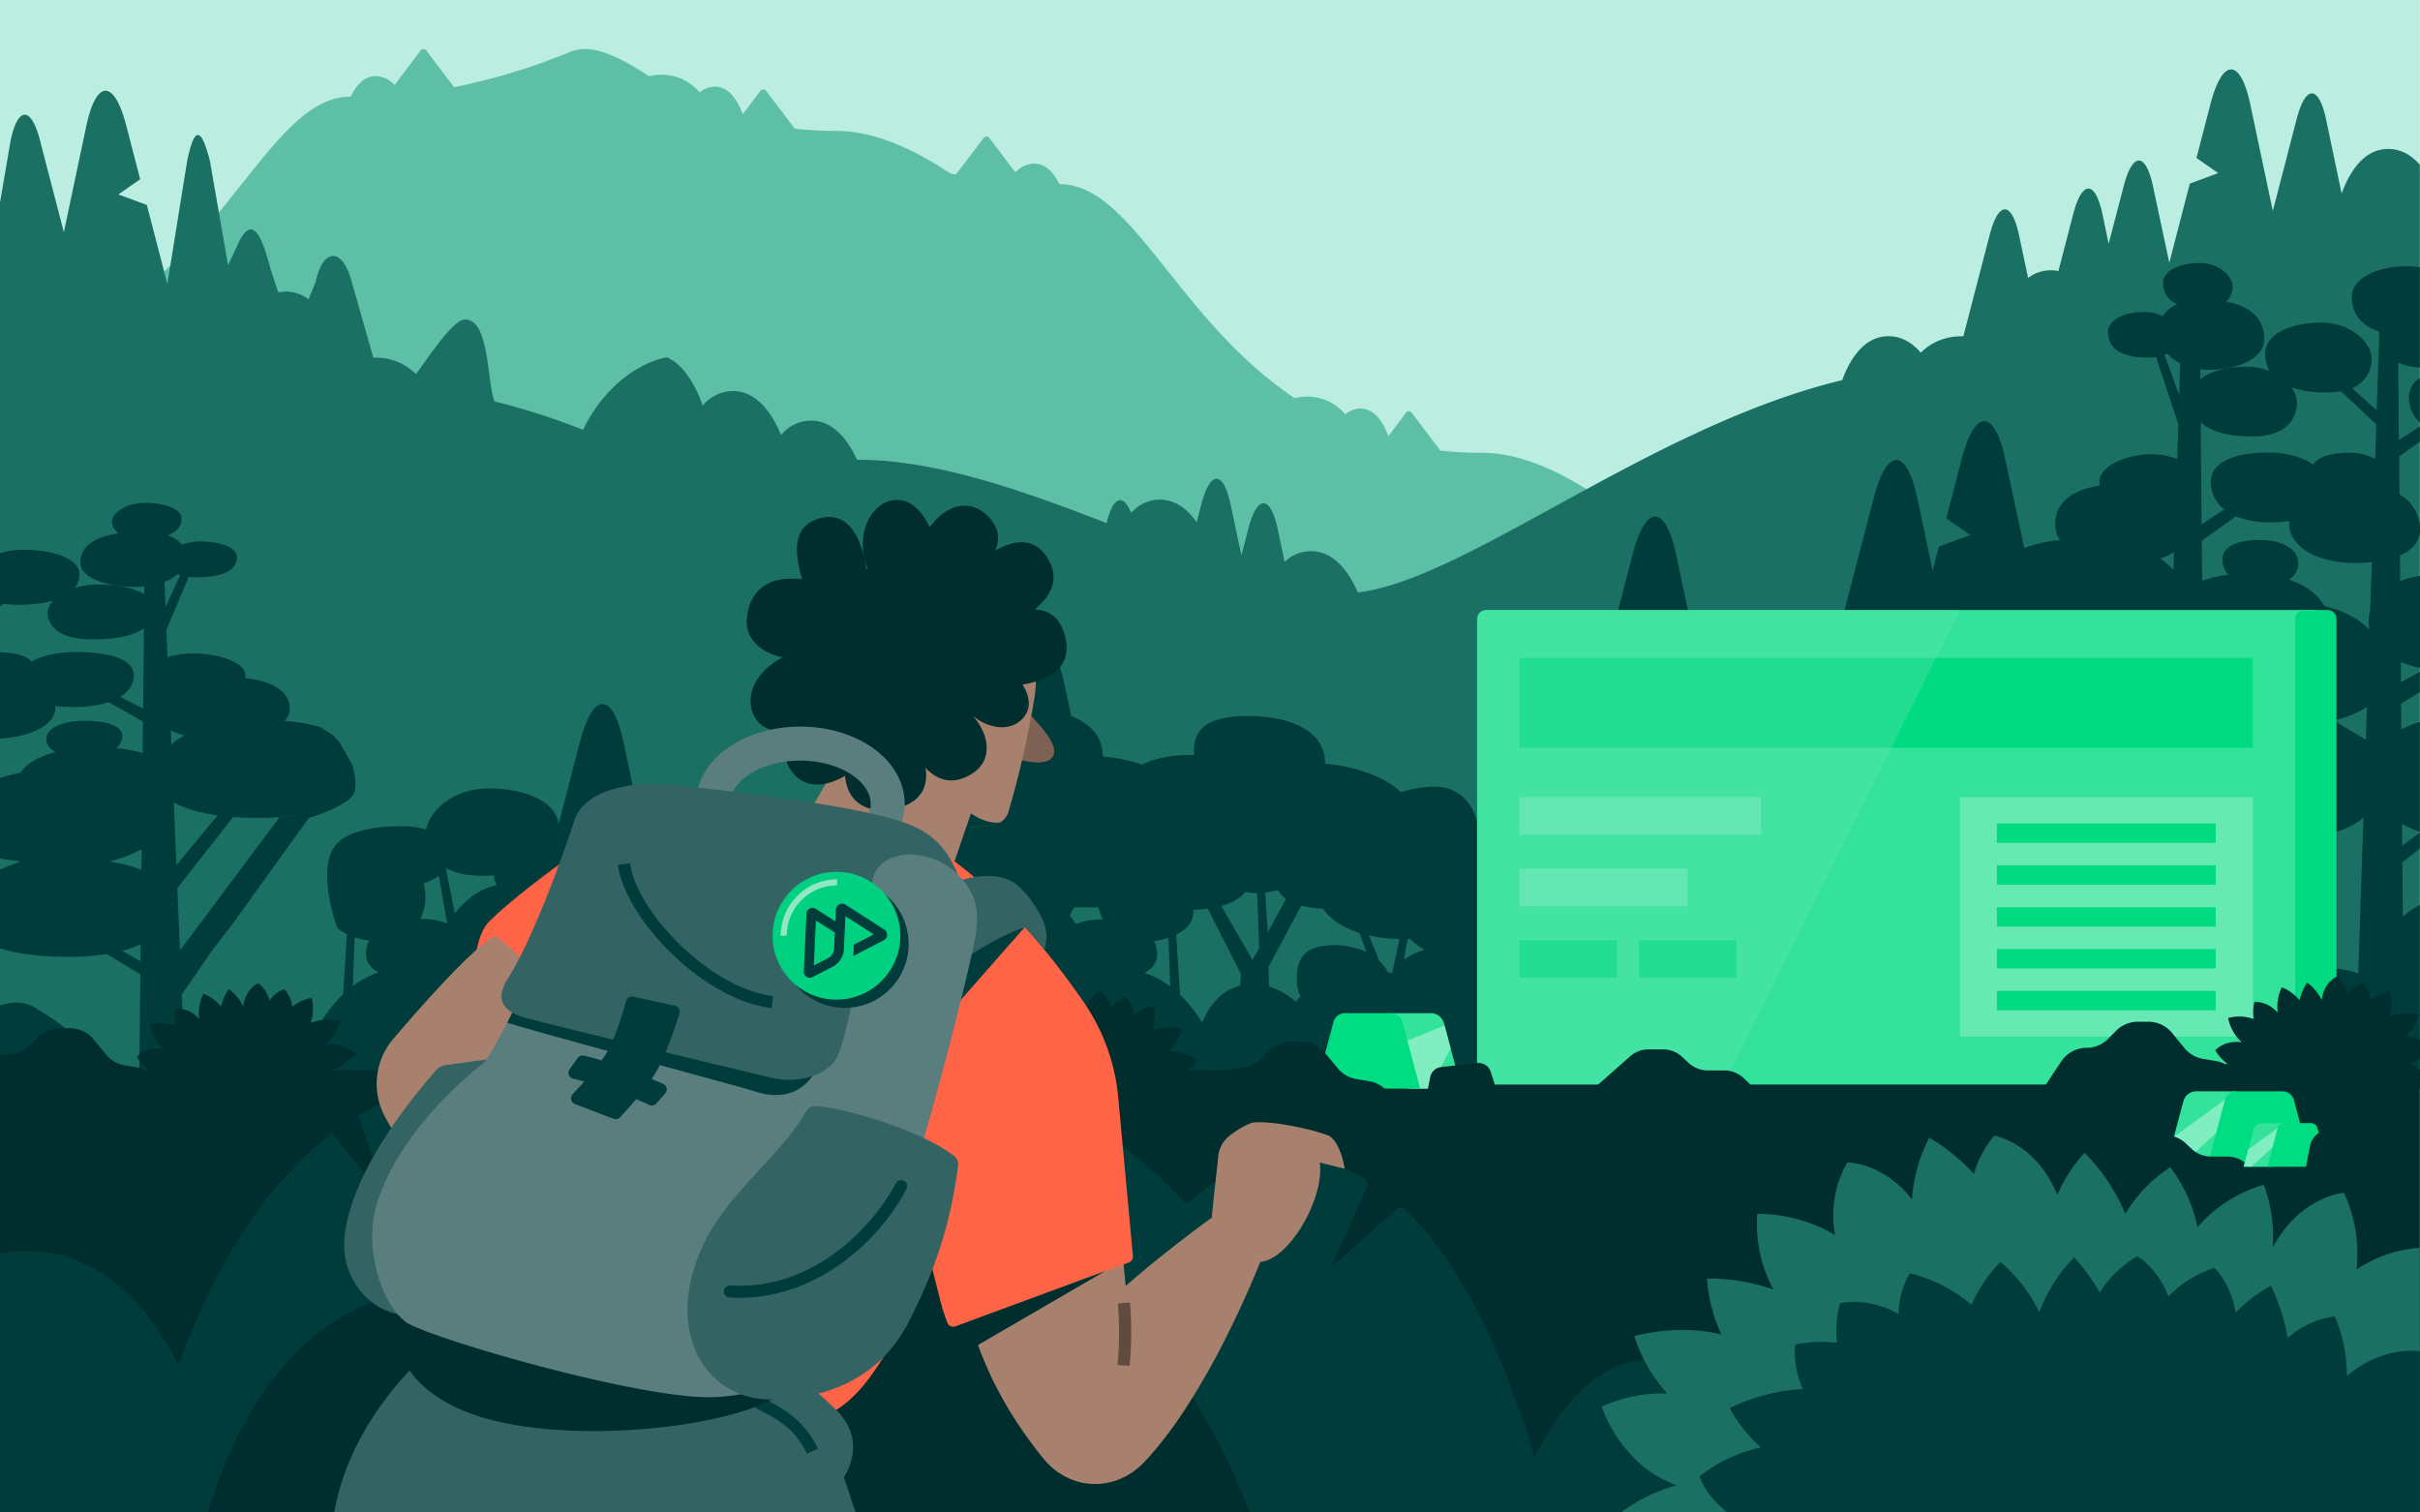 <svg width="640" height="400" fill="none" xmlns="http://www.w3.org/2000/svg"><g clip-path="url(#a)"><path d="M0 0v399.944h639.96V0H0z" fill="#BBEDE1"/><path d="M221.298 34.631c-3.712.003-7.421-.194-11.112-.592l-7.575-9.998a.944.944 0 0 0-1.52 0l-4.656 6.19c-1.288-3.519-3.56-7.31-7.415-7.31a6.495 6.495 0 0 0-4 1.512 13.096 13.096 0 0 0-10.047-4.672c-1.12 0-2.234.138-3.32.408-10.331-6.895-16.213-8.112-20.165-6.658l-.074-.06a162.272 162.272 0 0 1-31.318 9.598l-7.359-9.67a.952.952 0 0 0-1.52 0l-6.856 9.086a7.023 7.023 0 0 0-4.991-2.32c-3.16 0-5.264 2.56-6.632 5.424h-.096c-10.312 0-18.46 10.236-28.57 22.94-8.8 11.057-19.088 23.983-33.586 33.66a13.77 13.77 0 0 0-3.32-.408 13.096 13.096 0 0 0-10.047 4.671 6.495 6.495 0 0 0-4-1.511c-3.856 0-6.128 3.791-7.415 7.31l-4.656-6.19a.944.944 0 0 0-1.52 0L0 101c-3.69.397.288 30.5-.472 41.5.76 46 1.52 37.5 0 91.5v61.5L0 380.252V400l24.416-9.874L192.015 397l10.124-78.748 19.523-7.896h381.236c-20.542 0-53.431-40.063-89.052-83.454-42.073-51.25-87.957-107.143-121.806-107.143-3.712.003-7.421-.195-11.112-.592l-7.575-9.999a.945.945 0 0 0-1.52 0l-4.656 6.192c-1.288-3.52-3.56-7.311-7.415-7.311a6.493 6.493 0 0 0-4 1.511 13.096 13.096 0 0 0-10.047-4.671c-1.12.001-2.234.138-3.32.408-14.498-9.677-24.786-22.603-33.585-33.66-10.112-12.704-18.259-22.94-28.571-22.94h-.096c-1.368-2.864-3.472-5.423-6.632-5.423-1.91.062-3.713.9-4.992 2.32l-6.855-9.087a.953.953 0 0 0-1.52 0l-7.36 9.67a165.64 165.64 0 0 1-1.402-.285c-10.71-7.097-20.845-11.26-30.084-11.26z" fill="#5DBFA5"/><path d="M631.609 39.394c3.456 0 6.192 1.72 8.351 4.176v243.19l-90.8.007 3.475 5.681L0 400V102.5c0-6-.5-22 0-27.39C0 68.5-.185 59.183-.5 56.5l3.297-19.28c1.928-9.103 5.415-9.183 7.76-.176l6.327 24.372 5.936-28.06c2.615-12.382 7.36-12.486 10.543-.24l3.712 14.302-5.768 4 7.528 2.783 5.423 20.91L49.504 42.5c1.92-9.11 3.665-9.015 6 0l4.801 27.619 2.2-4.619c4-9.5 6.665-3.507 9 5.5l2.08 6.326a9.712 9.712 0 0 1 8.007 1.84l1.915-4.666c1.927-9.11 7.164-9.015 9.5 0l5.72 20.08h.592a14.992 14.992 0 0 1 10.671 4.335c2.184-2.552 9.484-14.415 13.02-14.415 6.463 0 5.691 16.087 7.763 21.678 7.862 1.886 15.688 4.466 23.405 7.488 8.562-17.268 22.179-19.183 22.179-19.183 4.816 2.175 7.792 7.999 9.495 12.798a10.4 10.4 0 0 1 7.912-3.864c6.504 0 10.487 6.048 12.799 11.647a10.332 10.332 0 0 1 7.88-3.832c5.975 0 9.807 5.152 12.207 10.351 20.998 0 44.033 8.235 66.012 16.77 1.657-7.042 4.326-7.969 6.48-2.743 1.966-2.072 4.444-3.469 7.551-3.469 4.256 0 7.439 2.616 9.775 6l1.256-4.8c2.336-9.007 5.832-8.927 7.752.176l2.831 13.374 1.84-7.087c2.344-9.014 5.832-8.934 7.76.176l1.84 8.623a9.968 9.968 0 0 1 6.903-2.84c6.192 0 10.104 5.528 12.448 10.911 13.453-1.538 31.451-11.404 52.015-22.674 23.064-12.642 49.353-27.051 76.073-33.462 2.071-5.591 5.807-11.623 12.271-11.623 3.536 0 6.328 1.808 8.511 4.36a14.993 14.993 0 0 1 10.672-4.336h.592l6.975-26.86c2.336-9.014 5.832-8.935 7.76.176l2.4 11.27a9.71 9.71 0 0 1 8.007-1.84l3.928-15.109c2.336-9.007 5.832-8.927 7.752.176l1.599 7.727 4-15.31c2.336-9.015 5.832-8.935 7.752.176L573.7 69.47l5.424-20.909 7.528-2.783-5.768-4 3.712-14.302c3.184-12.246 7.927-12.142 10.543.24l5.936 28.06 6.327-24.373c2.344-9.006 5.832-8.926 7.76.177l4.112 19.597c2.071-5.64 5.815-11.783 12.335-11.783z" fill="#1B7064"/><path fill-rule="evenodd" clip-rule="evenodd" d="M448.9 262.867a22.06 22.06 0 0 1 15.999-6.719c22.59 0 29.046 30.66 29.046 30.66H241.409s3.032-33.059 15.495-46.865H254.6l.312-1.2c-9.847-.056-16.463-4.312-16.463-10.015 0-4.271 2.768-7.735 8.599-9.223-6.063-1.831-9.599-5.591-9.599-11.662 0-5.887 7.728-10.087 18.487-10.087.185 0 .364.013.542.025.176.012.351.023.53.023a.684.684 0 0 1 0-.128c-.304-5.023 1.36-9.35 11.199-10.102l1.76-6.783c3.488-13.438 8.696-13.342 11.567.256l1.768 8.359c4.656 1.807 8.04 4.975 8.32 9.926a3.77 3.77 0 0 1 0 .736 43.226 43.226 0 0 1 10.399 2.152c3.24-1.616 7.632-2.56 12.719-2.56.181 0 .36.012.538.024.176.012.351.024.526.024v-.128c-.296-5.127 1.432-9.55 11.863-10.15 10.432-.6 22.223 2.375 22.767 11.806.02.245.02.491 0 .736 6.624.456 15.959 3.279 20.047 7.543a30.543 30.543 0 0 1 7.943-1.448c8.168-.472 12.192 5.535 12.751 12.446a15.396 15.396 0 0 1 2.4-.312c7.576-.44 16.215 2.72 16.759 12.151v.336c10.536.16 16.303 7.431 16.303 11.75a10.264 10.264 0 0 1-5.263 9.271 37.966 37.966 0 0 1 7.287 2.775 22.893 22.893 0 0 1 3.92-.336 23.242 23.242 0 0 1 16.319 6.719zM282.91 242.11c.552.712 1.08 1.44 1.6 2.24a19.626 19.626 0 0 1 7.183-1.184 11.515 11.515 0 0 1-1.16-3.2h-6.471l-1.152 2.144zm19.799 15.182c2.12-1.128 3.32-2.76 3.32-4.864a8.264 8.264 0 0 0-.8-3.535 22.621 22.621 0 0 0 3.783-.888l.472 12.862a23.628 23.628 0 0 0-6.775-3.575zm15.207 13.142c1.944-4.527 5.064-8.535 10.063-9.766l.24-2.976-8.799-17.398c-1.2.16-2.48.256-3.832.304.004.056.004.112 0 .168.168 2.896-1.672 5.008-4.527 6.399l1.015 15.894a37.178 37.178 0 0 1 5.84 7.375zm13.335-16.542-8.255-14.294c2.903-.8 5.087-2.056 6.319-3.744.833.216 1.691.326 2.552.328h.607l.536 14.518-1.759 3.192zm6.768-18.525a19.29 19.29 0 0 1-3.424.672l.696 10.534 4.799-8.847a6.8 6.8 0 0 1-2.071-2.359zm13.487 14.63c-7.584.44-8.799 4.799-8.487 9.95.085 1.232.386 2.44.887 3.568-.431.448-.839.912-1.239 1.392a19.07 19.07 0 0 0-7.048-4l-.152-5.151 8.663-16.246a29.78 29.78 0 0 0 5.76.8c1.912 2.808 5.24 5.015 9.6 6.399l1.895 5.08a20.37 20.37 0 0 0-9.895-1.792h.016zm15.578 7.108h.001c.36.108.724.217 1.075.339l1.952-9.127a40.447 40.447 0 0 1-8.079-.952l2.704 6.695a11.211 11.211 0 0 1 2.224 3.008l.123.037zm4.173-3.285.002-.013a18.682 18.682 0 0 1 5.517-2.643 16.597 16.597 0 0 1-3.863-2.863h-.624l-1.03 5.506-.018.013h.016zm13.445 19.868.01.017h-.016a.325.325 0 0 0 .006-.017zm0 0a.64.64 0 0 1 .066-.127h-.128c.018.044.039.086.062.127z" fill="#003C3C"/><path d="M637.064 105.001a9.16 9.16 0 0 0 2.896 6.767V99.986a5.927 5.927 0 0 0-2.896 5.015z" fill="#003C3C"/><path fill-rule="evenodd" clip-rule="evenodd" d="M621.985 78.501c0 4.72 2.672 7.687 7.256 9.207l-.688 20.797-6.528-5.839a8.263 8.263 0 0 0 5.192-7.911c0-3.496-4.72-9.43-13.343-9.43-8.624 0-14.815 3.375-14.815 8.086a9.273 9.273 0 0 0 1.152 4.711 16.242 16.242 0 0 0-6.12-1.143c-5.24 0-9.6 1.247-12.175 3.279v-2.584c.682.08 1.368.123 2.056.128 8.623 0 14.823-3.367 14.823-8.078 0-5.6-3.784-8.8-10.088-9.911a5.46 5.46 0 0 0 1.728-4.096c0-2.28-3.08-6.15-8.703-6.15-5.624 0-9.664 2.2-9.664 5.27a5.8 5.8 0 0 0 3.76 5.6 8.398 8.398 0 0 0-3.88 3.2 10.397 10.397 0 0 0-4.799-1.128c-5.6 0-9.664 2.2-9.664 5.27 0 4.744 4.128 6.8 10.632 6.8a13.67 13.67 0 0 0 2.071-.152l5.912 17.805-.304 9.143a19.69 19.69 0 0 0-6.92-1.24c-6.031 0-13.655 2.88-13.655 7.319.005.334.026.668.064 1-7.999 1.088-11.767 5.071-11.767 10.175a7.583 7.583 0 0 0 1.28 4.207c-3.234.27-6.418.975-9.463 2.096l-4.968-23.269c-2.872-13.598-8.08-13.702-11.567-.264l-4.072 15.694 6.327 4.391-8.287 3.048-1.656 6.399-4-18.997c-2.88-13.598-8.079-13.702-11.575-.264l-15.359 59.151h39.39l-2.176-10.262h25.43l-1.304-6.183a48.326 48.326 0 0 0 10.296 1.048 73.11 73.11 0 0 0 6.663-.296l14.719 23.908-2.896 87.804h13.16l-.488-58.872 8.887-6.831c3.283.666 6.626.993 9.975.976 10.536 0 18.703-2.008 23.199-5.847l-1.36 41.154a22.846 22.846 0 0 0-7.687-1.304c-22.599 0-27.439 30.668-27.439 30.668h51.413v-47.417a18.316 18.316 0 0 0-4.496 3.071l-.12-14.398 4.616-3.591v-4.224l-4.648 3.4-.048-5.695c1.5.821 3.072 1.504 4.696 2.039v-29.02a25.332 25.332 0 0 0-4.904 1.968l-.056-6.831 4.96-3.047v-5.376l-5.008 2.768v-5.359a26.732 26.732 0 0 0 5.048 1.535v-24.324c-1.787.279-3.54.743-5.232 1.384l-.056-6.767c3.112-1.36 5-3.4 5.288-6.096v-1.623a10.597 10.597 0 0 0-5.416-8.423l-.088-10.007 5.464-3.967v-4l-5.536 3.616-.168-20.51a14.905 14.905 0 0 0 5.704 1.28V70.71a17.182 17.182 0 0 0-3.2-.288c-8.575-.032-14.775 3.368-14.775 8.08zm-48.534 112.784-10.902-16.733c4.871-.84 8.799-2.296 11.598-4.36l-.696 21.093zm-2.111-43.57a18.137 18.137 0 0 1 3.448 3.056l.16-4.808a14.26 14.26 0 0 1-3.608 1.752zm4.976-43.177-3.888-10.719c.224-.098.443-.207.656-.328a13.2 13.2 0 0 0 3.504 2.6l-.272 8.447zm6.576 113.376.048 5.695 4.863-3.552a28.444 28.444 0 0 1-4.911-2.143zm-.208-25.013-.056-6.831.152-.096a26.766 26.766 0 0 0 8.526 4.088 28.708 28.708 0 0 0-8.622 2.855v-.016zm34.414-2.384 8.582 5.12.288-8.655a26.263 26.263 0 0 1-8.87 3.535zm9.703-28.947a11.593 11.593 0 0 0-.4 2.999c-.001.67.071 1.338.216 1.992-2.584-2.712-6.448-4.967-11.935-6.295-1.6-2.88-4.544-5.423-9.352-6.959a5.12 5.12 0 0 0 2.48-4.439c0-3.48-4.064-6.08-10.103-6.08-6.04 0-9.976 1.784-9.976 5.104a6.048 6.048 0 0 0 1.6 4.135 27.214 27.214 0 0 0-6.951 1.6l-.088-10.623 9.031-6.455a24.62 24.62 0 0 0 9.391 1.6c1.57.008 3.138-.112 4.688-.36v.608c0 6.007 7.008 10.487 17.431 10.487 1.6 0 3.056-.08 4.456-.216l-.488 12.902zm-5.672-41.835a14.473 14.473 0 0 1 7 1.6l.328-9.062-9.336-8.799c-1.233.215-2.483.32-3.735.312a28.422 28.422 0 0 1-9.408-1.344 7.134 7.134 0 0 1 1.488 3.911c0 3.48-1.888 9.079-11.855 9.079-6.12 0-10.84-1.184-13.599-3.751l.224 26.996 6.007-3.928a9.167 9.167 0 0 1-3.552-7.351c0-5.031 5.976-7.719 15.12-7.719 5.071 0 9.215 1.224 11.903 3.2 1.288-2.056 4.712-3.144 9.415-3.144zM-1.96 140.032c0 3.714-2.675 6.05-7.266 7.246l.69 16.368L-2 159.05c-3.224-1.013-5.3-3.499-5.2-6.226 0-2.751 4.727-7.422 13.363-7.422 8.637 0 14.838 2.656 14.838 6.364.04 1.295-.358 2.575-1.154 3.708a20.233 20.233 0 0 1 6.13-.9c5.247 0 9.613.982 12.193 2.581v-2.033c-.684.063-1.371.096-2.06.101-8.636 0-14.845-2.651-14.845-6.359 0-4.407 3.79-6.925 10.103-7.8-1.132-.833-1.761-2.004-1.73-3.223 0-1.794 3.084-4.841 8.716-4.841s9.678 1.731 9.678 4.149c.073 1.95-1.44 3.721-3.766 4.406 1.593.508 2.949 1.387 3.886 2.518a12.802 12.802 0 0 1 4.807-.887c5.608 0 9.678 1.731 9.678 4.148 0 3.734-4.134 5.351-10.647 5.351a17.3 17.3 0 0 1-2.075-.119l-5.92 14.013.304 7.196a24.55 24.55 0 0 1 6.93-.976c6.04 0 13.675 2.266 13.675 5.76a6.2 6.2 0 0 1-.064.787c8.012.856 11.785 3.991 11.785 8.008-.002 1.179-.448 2.331-1.281 3.311 3.239.213 6.427.767 9.477 1.65l3.348 2.19c2.003 2.405.501-.117 5.008 7.753 0 0 1.866 6.063 0 8.264-2.743 3.237-11.518 5.79-11.518 5.79l-16.755 23.33-3.9 5.358-5 6.5-7.922 11.5.126 3 .314 7.5.42 10-1.348-32.129 26.365-35.292 4.67-.591a61.06 61.06 0 0 1-10.312.824c-2.347 0-4.574-.081-6.673-.233l-14.742 18.817 2.9 69.104H36.626l.488-46.334-8.9-5.376a61.899 61.899 0 0 1-9.991.768c-10.551 0-18.731-1.58-23.234-4.602L-.5 266c2.473-.686 6-1.797 10 .637C33.335 281.137 24.456 286 24.456 286H-19.96v-19.363a19.174 19.174 0 0 1 4.502 2.418l.12-11.332-4.623-2.827v-3.323l4.655 2.675.048-4.482a32.559 32.559 0 0 1-4.703 1.605v-22.839a29.72 29.72 0 0 1 4.912 1.548l.056-5.376-4.968-2.398v-4.231l5.016 2.178v-4.218c-1.63.533-3.324.938-5.056 1.209V198.1c1.79.22 3.546.585 5.24 1.089l.056-5.326c-3.116-1.07-5.007-2.675-5.296-4.797v-1.278c.282-2.784 2.318-5.272 5.424-6.629l.088-7.875-5.472-3.123v-3.147l5.545 2.845.168-16.141a18.398 18.398 0 0 1-5.713 1.007V133.9c1.057-.154 2.13-.23 3.205-.226 8.589-.026 14.798 2.65 14.798 6.358zm48.607 88.764 10.92-13.17c-4.88-.661-8.813-1.807-11.617-3.431l.697 16.601zm2.115-34.291a17.518 17.518 0 0 0-3.453 2.405l-.16-3.784a16.228 16.228 0 0 0 3.613 1.379zm-4.983-33.982 3.893-8.435a8.348 8.348 0 0 1-.656-.259 13.46 13.46 0 0 1-3.51 2.046l.273 6.648zm-6.586 89.23-.048 4.482-4.87-2.795a32.882 32.882 0 0 0 4.918-1.687zm.209-19.685.056-5.377-.153-.075c-2.58 1.462-5.473 2.551-8.54 3.217a34.476 34.476 0 0 1 8.637 2.247v-.012zm-32.047-2.235-11.016 4.388-.288-6.812c2.72 1.346 8.151 1.931 11.304 2.424zm-12.137-22.424c.264.77.398 1.564.4 2.361a5.724 5.724 0 0 1-.216 1.567c2.588-2.134 6.457-3.909 11.953-4.954 1.602-2.266 4.55-4.268 9.366-5.477-1.558-.736-2.503-2.066-2.484-3.494 0-2.738 4.07-4.784 10.119-4.784 6.049 0 9.99 1.404 9.99 4.016.01 1.205-.563 2.368-1.602 3.255a33.58 33.58 0 0 1 6.962 1.259l.088-8.36-9.045-5.081a30.746 30.746 0 0 1-9.406 1.259 36.395 36.395 0 0 1-4.694-.283v.479c0 4.727-7.019 8.253-17.458 8.253a57.99 57.99 0 0 1-4.462-.17l.489 10.154zm5.68-32.925c-2.434-.05-4.845.383-7.01 1.259l-.329-7.132 9.35-6.925c1.235.17 2.487.252 3.741.245a35.67 35.67 0 0 0 9.422-1.057c-.877.886-1.396 1.958-1.49 3.078 0 2.739 1.89 7.145 11.873 7.145 6.129 0 10.856-.931 13.62-2.952l-.225 21.247-6.017-3.091c2.274-1.385 3.59-3.526 3.558-5.786 0-3.959-5.985-6.075-15.142-6.075-5.08 0-9.23.963-11.922 2.518-1.29-1.617-4.718-2.474-9.43-2.474z" fill="#003C3C"/><path fill-rule="evenodd" clip-rule="evenodd" d="M177.405 255.364H154.39c5.384 14.63 6.92 31.356 6.92 31.356H65.372s.475-8.91 3.133-13.72c2.822-5.104 3.756 2.636 8.001 4.5 4.245 1.864 7.22-10.204 8.4-7.194a37.424 37.424 0 0 1 5.84-7.375l1-15.861a10.398 10.398 0 0 1-2.535-1.688s-6.059-16.081 0-22.382c4.37-4.545 15.51-4.486 15.51-4.486h1.432a21.718 21.718 0 0 1 6.568.887c.712-4.415 6.504-10.878 16.567-10.878 10.359 0 17.895 3.911 18.439 9.455l5.647-21.773c3.488-13.43 8.696-13.334 11.568.264l12.463 58.895zm-83.61-7.463-.473 12.862a23.226 23.226 0 0 1 6.792-3.591c-2.12-1.136-3.32-2.768-3.32-4.864a8.283 8.283 0 0 1 .8-3.543 23.428 23.428 0 0 1-3.8-.864zm24.518-3.655-.033-.012-2.239-12.658a12.724 12.724 0 0 1-4 2.055 14.02 14.02 0 0 1 .416 4.856 10.78 10.78 0 0 1-1.344 4.519c2.445-.04 4.875.376 7.167 1.228l.001.004.032.008zm-.424-14.63 2.4 11.91v.04c3.119-3.911 6.799-6.671 11.143-7.455a4.803 4.803 0 0 1-.8-2.608c-1.056.096-2.104.096-3.2.096-4.256 0-7.335-.816-9.543-2.063v.08z" fill="#003C3C"/><path d="M443.324 146.891c-2.872-13.598-8.079-13.702-11.567-.264l-15.359 59.192h39.381l-12.455-58.928z" fill="#003C3C"/><path d="M0 399.944h639.96V283.088H0v116.856z" fill="#002D2D"/><path d="M393.015 161.337h219.443v125.479H390.624V163.729a2.4 2.4 0 0 1 2.391-2.392z" fill="#33E39B"/><path d="M609.386 161.337h6.135a2.4 2.4 0 0 1 2.4 2.4v123.079h-10.935V163.737a2.4 2.4 0 0 1 2.4-2.4zm-207.547 12.679h193.932v23.733H401.839z" fill="#00DB81"/><path fill="#66E9B3" d="M401.839 210.834h63.86v9.935h-63.86zm0 18.902h44.493v9.935h-44.493z"/><path fill="#00DB81" d="M401.839 248.629h25.83v9.935h-25.83zm31.574 0h25.83v9.935h-25.83z"/><path fill="#66E9B3" d="M518.32 210.834h77.451v63.295H518.32z"/><path fill="#00DB81" d="M528.111 217.777h57.868v5.135h-57.868zm0 11.071h57.868v5.135h-57.868zm0 11.07h57.868v5.135h-57.868zm0 11.063h57.868v5.135h-57.868zm0 11.07h57.868v5.135h-57.868z"/><path d="M393.135 161.337h125.177l-62.524 125.431h-65.052V163.737a2.4 2.4 0 0 1 2.399-2.4z" fill="#64E5B3" style="mix-blend-mode:screen" opacity=".33"/><path d="M464.867 288.664h-44.269l10.455-9.255a7.515 7.515 0 0 1 5-1.896h3.696a7.551 7.551 0 0 1 5.159 2.04l1.6 1.496a7.537 7.537 0 0 0 5.16 2.039h4.304a7.52 7.52 0 0 1 5.159 2.04l3.736 3.536z" fill="#002D2D"/><path d="M386.488 287.896h-13.295l-5.32-19.934h10.575a3.551 3.551 0 0 1 3.424 2.632l4.616 17.302z" fill="#33E39B"/><path opacity=".75" d="m382.032 271.202-11.983 4.911 2.168 11.782h5.959l5.464-10.662-1.608-6.031z" fill="#99F1CD"/><path d="M370.873 270.258a3.103 3.103 0 0 0-3-2.303H355.65a3.095 3.095 0 0 0-2.992 2.303l-4.68 17.638h27.599l-4.704-17.638z" fill="#00DC82"/><path d="m381.128 282.2 9.6-1.047a3.295 3.295 0 0 1 3.495 2.263l1.712 5.28h-18.447l.76-3.856a3.313 3.313 0 0 1 2.88-2.64zm-29.814 12.047h-35.622l5.456-8.215a8.053 8.053 0 0 1 6.704-3.599 8.059 8.059 0 0 0 5.711-2.4l2.072-2.096a8.074 8.074 0 0 1 5.72-2.399h2.847a8.045 8.045 0 0 1 6.176 2.895l3.464 4.152a8.048 8.048 0 0 0 4.848 2.783l3.391.568a8 8 0 0 1 5.64 3.912l2.52 4.359-18.927.04zm284.702-19.981a12.553 12.553 0 0 0 3.64-5.991 14.392 14.392 0 0 0-7.831.528c.748-2.128.824-4.435.216-6.608a11.89 11.89 0 0 0-5.08 2.36 8.51 8.51 0 0 0-2.064-4.623 6.768 6.768 0 0 0-3.952 3.055 8.511 8.511 0 0 0-2.944-4.695s-3.367 1.296-3.999 6.175a12.642 12.642 0 0 0-3.848-4.623 15.525 15.525 0 0 0-2.032 4.679 11.189 11.189 0 0 0-4.672-3.423 12.069 12.069 0 0 0-1.088 6.703c-2.911-3.24-6.159-2.8-6.159-2.8a11.833 11.833 0 0 0-.144 4.527 10.93 10.93 0 0 0-6.808-.288 12.099 12.099 0 0 0 3.6 6.4c-4.752-.632-6.984 2.151-6.984 2.151a11.733 11.733 0 0 0 3.2 3.528l-.6.112a7.938 7.938 0 0 0-2.464-.84l-3.391-.568a8.044 8.044 0 0 1-4.848-2.784l-3.4-4.135a8.04 8.04 0 0 0-6.175-2.888h-2.856a8.06 8.06 0 0 0-5.712 2.4l-2.072 2.096a8.062 8.062 0 0 1-5.711 2.399 8 8 0 0 0-6.704 3.592l-5.464 8.215h48.957c.81.227 1.647.34 2.488.336h44.365a12.618 12.618 0 0 0-1.384-1.6c.264.096.544.192.8.272a8.988 8.988 0 0 0 5.08.04v-4.967a9.51 9.51 0 0 0-2.616-1.76 11.895 11.895 0 0 0 2.616-1.144v-5.215a11.737 11.737 0 0 0-3.96-.616zm-549.67 1.708a12.551 12.551 0 0 0 3.64-5.991 14.394 14.394 0 0 0-7.832.528 10.97 10.97 0 0 0 .216-6.608 11.904 11.904 0 0 0-5.08 2.36 8.501 8.501 0 0 0-2.063-4.623 6.766 6.766 0 0 0-3.952 3.055A8.518 8.518 0 0 0 68.33 260s-3.368 1.296-4 6.175a12.644 12.644 0 0 0-3.847-4.623 15.53 15.53 0 0 0-2.032 4.679 11.192 11.192 0 0 0-4.672-3.423 12.06 12.06 0 0 0-1.088 6.703c-2.912-3.24-6.16-2.8-6.16-2.8a11.835 11.835 0 0 0-.143 4.527 10.928 10.928 0 0 0-6.808-.288 12.102 12.102 0 0 0 3.6 6.4c-4.752-.632-6.984 2.151-6.984 2.151a11.725 11.725 0 0 0 3.2 3.528l-.6.112a7.942 7.942 0 0 0-2.464-.84l-3.392-.568a8.046 8.046 0 0 1-4.847-2.784l-3.4-4.135a8.04 8.04 0 0 0-6.176-2.888h-2.856a8.059 8.059 0 0 0-5.711 2.4l-2.072 2.096a8.063 8.063 0 0 1-5.712 2.399 8 8 0 0 0-6.703 3.592L-10 290.628h48.957c.81.227 1.647.34 2.488.336H85.81a12.681 12.681 0 0 0-1.384-1.6c.264.096.544.192.8.272a8.987 8.987 0 0 0 5.08.04v-4.967a9.521 9.521 0 0 0-2.616-1.76 11.896 11.896 0 0 0 2.616-1.144l4.202-3.305-4.202-1.91a11.736 11.736 0 0 0-3.96-.616z" fill="#002D2D"/><path d="M572.804 308.549h13.303l5.312-19.942h-10.567a3.552 3.552 0 0 0-3.432 2.632l-4.616 17.31z" fill="#33E39B"/><path opacity=".75" d="m591.427 288.607-2.176 8.159-12.919 11.783h-3.528l2.104-7.871 16.519-12.071z" fill="#99F1CD"/><path d="M588.427 290.911a3.099 3.099 0 0 1 2.992-2.304h12.223a3.096 3.096 0 0 1 3 2.304l4.704 17.638h-27.622l4.703-17.638z" fill="#00DC82"/><path d="M597.939 311.445h-44.27l10.464-9.263a7.502 7.502 0 0 1 4.991-1.896h3.696a7.522 7.522 0 0 1 5.16 2.04l1.6 1.496a7.519 7.519 0 0 0 5.159 2.039h4.288a7.547 7.547 0 0 1 5.16 2.048l3.752 3.536zm-286.638 6.454h-35.622l5.455-8.223a8.048 8.048 0 0 1 6.704-3.591 7.999 7.999 0 0 0 5.712-2.4l2.079-2.095a7.999 7.999 0 0 1 5.712-2.4h2.848a8.04 8.04 0 0 1 6.192 2.928l3.463 4.151a8.046 8.046 0 0 0 4.856 2.784l3.384.567a8.042 8.042 0 0 1 5.64 3.912l2.519 4.367h-18.942zm-54.685-29.187a8.079 8.079 0 0 0 7.439 4.239h44.366a11.911 11.911 0 0 0-1.384-1.6c.272.096.544.184.8.264 5.015 1.384 7.679-1.384 7.679-1.384a11.242 11.242 0 0 0-5.215-5.295 12.668 12.668 0 0 0 6.463-4.567s-3.648-2.536-7.791-2.344a12.635 12.635 0 0 0 3.647-5.991 14.392 14.392 0 0 0-7.831.528c.744-2.129.817-4.436.208-6.607a11.842 11.842 0 0 0-5.072 2.359 8.58 8.58 0 0 0-2.072-4.631 6.82 6.82 0 0 0-3.951 3.064 8.484 8.484 0 0 0-2.944-4.696s-3.368 1.296-4 6.175a12.57 12.57 0 0 0-3.848-4.623 15.55 15.55 0 0 0-2.032 4.679 11.107 11.107 0 0 0-4.671-3.431 12.158 12.158 0 0 0-1.048 6.703c-2.912-3.2-6.16-2.8-6.16-2.8a11.88 11.88 0 0 0-.144 4.536 10.912 10.912 0 0 0-6.807-.288 12.07 12.07 0 0 0 3.599 6.399c-4.743-.624-6.983 2.16-6.983 2.16a11.726 11.726 0 0 0 3.2 3.519 7.062 7.062 0 0 0-5.448 3.632z" fill="#002D2D"/><path d="M436.277 359.662c-13.295 0-23.199 11.39-30.398 25.636-7.344-24.132-18.399-50.321-34.31-65.591a1.6 1.6 0 0 0-2.16 0l-17.359 15.374 9.527-21.349a1.6 1.6 0 0 0-.656-2.032 38.172 38.172 0 0 0-18.862-5.039c-10.728 0-20.119 4.488-28.311 11.823-17.943-19.43-40.325-33.268-67.707-33.268-23.319 0-41.302 10.039-55.197 25.021-16.415-14.982-36.11-25.021-59.428-25.021a70.537 70.537 0 0 0-36.582 9.815l7.464 22.525-14.528-17.782c-19.11 14.398-31.95 37.643-40.533 61.152-4-7.287-17.735-34.426-47.237-29.426v68.444h472.522c-7.095-20.197-18.59-40.282-36.245-40.282z" fill="#003C3C"/><path d="m291.638 343.2-14.527 17.781 7.479-22.508a70.62 70.62 0 0 0-36.605-9.807c-31.766 0-56.797 18.637-75.996 43.01-9.231-10.399-19.463-19.197-30.534-24.685l-6.623 20.414-.288-23.341a50.917 50.917 0 0 0-31.782-1.056c-24.679 7.111-39.326 29.9-47.901 56.936h275.646c-8.551-21.973-20.926-43.25-38.869-56.744z" fill="#002D2D"/><path d="M355.618 309.1s-.944-6.815-4.168-8.734c-4.896-1.92-15.927-4.136-20.359-3.448a22.851 22.851 0 0 0-6.135 3.632 7.793 7.793 0 0 0-2.768 5.175l-1.712 15.894.12.312c-5.656 4.127-14.839 11.07-22.903 18.189l-5.647-61.335s-38.062 17.837-38.062 50.849c0 24.38 12.343 44.281 21.919 56.064 7.055 8.67 19.087 9.054 26.758.928 14.287-15.126 25.886-41.203 30.654-52.897 7.608-.568 17.015-16.846 15.719-26.284l6.584 1.655z" fill="#A7816D"/><path d="M170.205 213.034s-29.902 19.725-40.797 30.636c-4.8 4.799-5.528 20.261 0 26.764 6.976 8.215 21.127 11.527 21.127 11.527s39.413-8.103 39.413-28.365c0-20.261-19.743-40.562-19.743-40.562z" fill="#FF6446"/><path d="M130.832 247.501c-5.88 3.32-18.791 17.822-26.783 27.197a18.324 18.324 0 0 0-2.399 20.349c14.135 27.196 49.901 35.043 49.901 35.043s6.975-65.327-20.719-82.589z" fill="#A7816D"/><path d="M272.566 189.125c4 4.336 8.223 9.223 5.216 11.663-2.88 2.328-11.399-.816-11.399-.816l6.183-10.847z" fill="#7D6152"/><path d="M227.122 172.352c2.68-16.862 18.399-18.334 25.926-17.134 11.023 1.744 23.247 12.174 20.527 29.316a251.332 251.332 0 0 1-6.848 30.068 5.046 5.046 0 0 1-3.951 3.575 28.77 28.77 0 0 1-7.2.416l-4.624 13.598-43.149-6.839 22.463-38.394c-3.152-4.392-3.984-9.271-3.144-14.606z" fill="#A7816D"/><path d="M281.694 168.376c-1.248-5.015-4.151-7.015-8.111-7.199 4.344-3.479 6.503-7.838 3.952-12.702-3.376-6.447-8.84-5.743-13.416-3.343l-.959.504c1.711-3.832.495-6.855-2.208-9.399-3.76-3.552-9-3.44-13.479 1.304-.6.64-1.128 1.272-1.6 1.912-2.072-4.496-5.6-8.183-10.336-7.024-5.047 1.248-8.799 7.871-6.799 15.758.185.777.434 1.536.744 2.272l-.376.08a31.052 31.052 0 0 0-.632-3.408c-1.712-6.887-5.264-11.646-11.456-10.11-6.191 1.536-7.295 6.671-5.407 14.294.168.656.352 1.28.544 1.88l-1.048-.104c-9.368-.696-13.135 4.407-13.599 10.63-.408 5.447 3.935 8.975 9.543 10.119-5.6 2.775-9.655 8.135-8.271 13.71 1.383 5.575 6.887 6.687 12.927 5.943-3.44 2.984-4.696 6.223-3.28 8.975 2.304 4.495 6.904 6.919 14.183 3.199l.856-.464c.084.731.218 1.455.4 2.168 1.48 5.999 7.32 7.903 12.999 6.495 5.216-1.288 8.848-4.271 7.912-10.806 4.463 4.799 9.327 3.743 12.991 1.063 4.04-2.951 4.192-8.534.544-13.518-.296-.408-.616-.8-.944-1.199 4.936 3.815 10.047 3.711 12.911.799 2.4-2.399 2.336-5.639.144-9.166.656-.096 1.32-.224 1.984-.384 6.536-1.648 11.079-5.04 9.287-12.279z" fill="#002D2D"/><path d="m299.621 332.209-3.895-42.05a52.72 52.72 0 0 0-9.064-25.044c-9.207-13.366-25.638-34.067-44.709-43.914-29.454-15.198-71.748-8.167-71.748-8.167-33.158 34.323-53.188 141.316-53.188 141.316l90.666 22.013c19.327.12 24.703-15.63 38.574-39.674 1.76 6.007 3.407 10.726 4.263 13.062a1.705 1.705 0 0 0 2.208 1.016l45.869-16.91a1.598 1.598 0 0 0 1.024-1.648z" fill="#FF6446"/><path d="M221.482 373.236c-15.703-15.95-36.717-24.613-76.379-24.613-14.799 0-28.086 5.703-28.086 5.703S93.202 372.26 88.394 399.92h137.864l-3.072-9.255s6.48-9.119-1.704-17.429z" fill="#336363"/><path d="M213.427 384.482c-3.392-7.103-8.648-9.67-13.719-12.15l1.399-2.872c5.048 2.464 11.336 5.536 15.199 13.639l-2.879 1.383zM255.6 218.593l1.184-3.503c1.68 1.28 4.951 2.863 7.791 2.4-1.536 1.495-8.975 1.103-8.975 1.103z" fill="#003C3C"/><path d="M231.642 335.625s6.575 2.232 14.463-1.879l3.048 12.086s-11.2 5.823-22.503 5.823l4.992-16.03zm-21.711 28.676c-1.992 10.606-47.461 18.013-76.491 12.038-26.543-5.471-31.014-21.221-29.023-31.835 1.992-10.615 27.199-14.774 56.357-9.311 29.158 5.463 51.141 18.501 49.157 29.108z" fill="#002D2D"/><path d="m298.733 361.253-3.199-.272a90.603 90.603 0 0 0 .096-16.221l3.199-.328a93.943 93.943 0 0 1-.096 16.821z" fill="#614B3F"/><path d="m271.063 245.149-24.958 28.388-2.632-19.645 27.59-8.743z" fill="#003C3C"/><path d="M246.105 236.183c11.359-6.111 19.27-5.175 22.838-2.192 3.568 2.984 6.904 8.519 7.56 11.543a10.583 10.583 0 0 1-.32 5.599c-2.224-2.824-5.12-5.991-5.12-5.991-12.943 4.799-23.286 14.03-23.286 14.03l-1.672-22.989z" fill="#336363"/><path d="m292.214 336.185-34.878 20.277-.824-7.111 35.702-13.166z" fill="#002D2D"/><path d="m131.904 279.753-13.991 1.92a4.352 4.352 0 0 0-2.656 1.431c-18.503 21.293-24.239 37.035-24.239 46.274 0 9.407 7.416 18.397 16.999 18.397 6.48-.008 23.887-31.235 23.887-68.022z" fill="#336363"/><ellipse cx="211.643" cy="212.578" rx="23.119" ry="15.926" stroke="#5A7D7D" stroke-width="9"/><path d="M252.08 230.104c-9.215-8.247-15.695-10.831-22.662-10.831-26.223 0-36.798-2.671-46.206-5.359-15.703-4.495-26.046-2-28.606 7.199-4.799 17.286-19.199 48.849-26.318 59.656-18.399 14.462-28.798 31.819-29.75 43.394-.952 11.574 4.328 23.092 9.599 25.972 8.392 4.591 62.684 20.317 81.123 19.349 18.439-.968 33.598-10.606 42.341-30.284 8.744-19.677 23.343-75.989 26.199-90.651 1.624-8.343.072-13.254-5.72-18.445z" fill="#5A7D7D"/><path d="M252.424 305.813c-7.999-6.439-28.102-12.742-36.646-13.278a2.734 2.734 0 0 0-2.567 1.352c-8.424 14.574-24.775 23.668-30.023 42.81-5.375 19.701 5.84 33.403 20.407 33.403s28.846-5.239 36.71-20.477c7.599-14.726 11.255-27.3 13.071-41.322a2.736 2.736 0 0 0-.952-2.488z" fill="#336363"/><path d="M195.572 343.232c-.888 0-1.784 0-2.68-.088a1.604 1.604 0 0 1 .2-3.2c22.527 1.432 38.11-16.262 43.789-26.94a1.6 1.6 0 1 1 2.824 1.504c-7.719 14.574-24.214 28.724-44.133 28.724zm-58.325-78.957-3.103 6.199c12.247 3.76 58.124 15.886 65.924 18.285 7.799 2.4 14.535-.231 17.598-9.99 3.064-9.759-80.419-14.494-80.419-14.494z" fill="#003C3C"/><path d="M253.328 231.279c-2.696-6.399-6.167-10.75-13.599-13.51-13.991-5.207-53.709-9.374-63.044-10.278-9.335-.904-22.183 1.248-24.847 9.598-3.879 12.167-11.799 32.796-17.454 41.595-3.456 5.391-1.6 8.71 4.239 10.398 5.84 1.688 57.965 14.198 65.468 15.958 7.504 1.76 14.919-1.008 17.183-5.303 3.144-5.96 8.928-39.195 9.36-46.234.304-4.935 5.687-8.199 11.727-7.407a18.296 18.296 0 0 1 10.967 5.183z" fill="#336363"/><path d="M204.051 266.595c-18.207-2.208-38.661-23.549-40.637-37.875l3.2-.44c1.792 12.998 21.198 33.124 37.853 35.139l-.416 3.176zm-24.342 1.424a1.598 1.598 0 0 0-1.184-2.04l-11.055-2.4a1.6 1.6 0 0 0-1.88 1.136c-.8 2.976-2.832 9.799-5.08 13.598-.392.664-.88 1.384-1.416 2.136-1.6-.504-3.2-.944-4.688-1.256a1.601 1.601 0 0 0-1.656.632l-2.111 2.96a1.598 1.598 0 0 0 .952 2.495c.799.176 1.807.424 2.951.72a134.512 134.512 0 0 1-3.095 3.376 1.597 1.597 0 0 0 .592 2.591l10.207 3.912a1.6 1.6 0 0 0 1.736-.4c.904-.96 2.528-2.736 4.264-4.799 1.135.48 2.287.983 3.463 1.535a1.6 1.6 0 0 0 1.888-.392l2.328-2.671a1.6 1.6 0 0 0-.568-2.512c-.8-.36-1.848-.8-3.032-1.296a31.099 31.099 0 0 0 1.656-2.687c2.36-4.376 4.712-11.439 5.728-14.638z" fill="#003C3C"/><ellipse cx="223.402" cy="249.653" rx="16.895" ry="16.894" fill="#003C3C"/><ellipse cx="221.21" cy="247.469" rx="16.895" ry="16.894" fill="#00D180"/><path fill-rule="evenodd" clip-rule="evenodd" d="m233.721 248.661-8.055 4.168.144-2.992 5.288-2.735-7.52-4.8-.136 2.976-.256 5.551a5.534 5.534 0 0 1-3.152 4.919l-5.055 2.616a1.6 1.6 0 0 1-2.4-1.536l.696-15.134a1.6 1.6 0 0 1 2.519-1.312l5.128 3.288.144-3.112a1.647 1.647 0 0 1 2.528-1.303l10.255 6.567c.495.315.784.87.757 1.456a1.636 1.636 0 0 1-.885 1.383zm-18.495 6.664 3.536-1.824v.008a3.098 3.098 0 0 0 1.84-2.88l.184-3.999-5.016-3.2-.544 11.895z" fill="#003C3C"/><path d="M208.059 247.47h-1.6c.005-8.243 6.684-14.926 14.927-14.934v1.599c-7.358.014-13.318 5.977-13.327 13.335z" fill="#8FE7C3"/><path d="M593.371 308.549h7.663l3.063-11.487h-6.087a2.048 2.048 0 0 0-1.975 1.512l-2.664 9.975z" fill="#33E39B"/><path opacity=".75" d="m604.097 297.062-1.255 4.696-7.439 6.791h-2.032l1.216-4.535 9.51-6.952z" fill="#99F1CD"/><path d="M602.362 298.358a1.793 1.793 0 0 1 1.728-1.328h7.072c.81.002 1.518.546 1.728 1.328l2.704 10.159h-15.935l2.703-10.159z" fill="#00DC82"/><path d="M619.905 315.46s-11.519.8-18.823 14.398a39.248 39.248 0 0 0-2.399-16.526 36.793 36.793 0 0 0-17.527 11.199 39.442 39.442 0 0 0-7.2-15.854 37.247 37.247 0 0 0-11.879 12.334 50.73 50.73 0 0 0-10.791-16.142 39.87 39.87 0 0 0-7.2 11.119c-5.704-13.894-16.703-15.654-16.703-15.654a27.992 27.992 0 0 0-5.352 10.127 51.148 51.148 0 0 0-11.823-9.599 41.341 41.341 0 0 0-4.56 16.326c-7.719-9.863-17.127-9.759-17.127-9.759a28.3 28.3 0 0 0-3.199 19.197 40.07 40.07 0 0 0-20.607-5.599 36.887 36.887 0 0 0 4.272 19.997 50.953 50.953 0 0 0-17.551-2.879 40.734 40.734 0 0 0 3.832 14.782c-11.632-2.912-23.047.416-23.047.416a41.204 41.204 0 0 0 8.719 15.197 39.51 39.51 0 0 0-17.358 3.448s4.799 15.318 19.518 20.693l.344.12A44.601 44.601 0 0 0 428.653 400H639.96v-70.006a34.69 34.69 0 0 0-16.735 5.727 38.57 38.57 0 0 0-3.32-20.261z" fill="#1B7064"/><path d="M620.657 363.893a39.188 39.188 0 0 0-3.2-15.726s-6.159.28-12.455 5.664a51.032 51.032 0 0 0-4.448-13.791 39.168 39.168 0 0 0-9.303 7.111c-1.272-7.838-5.6-11.814-5.6-11.814a28.345 28.345 0 0 0-12.167 7.551c-2.928-7.639-8.215-10.662-8.215-10.662a28.378 28.378 0 0 0-9.968 9.598 50.065 50.065 0 0 0-6.767-9.31 41.325 41.325 0 0 0-9.224 14.542 39.385 39.385 0 0 0-10.263-13.303 37.173 37.173 0 0 0-7.64 11.343 38.914 38.914 0 0 0-16.335-8.343 21.735 21.735 0 0 0-2.975 10.734c-8.456-4.703-15.471-2.791-15.471-2.791a27.778 27.778 0 0 0-.8 10.398 38.584 38.584 0 0 0-11.008.424s-.96 5.216 1.944 11.831a50.518 50.518 0 0 0-19.343 5.047 39.994 39.994 0 0 0 8.248 10.398 38.994 38.994 0 0 0-16.207 7.695s1.6 5.016 7.295 9.447H639.96V357.35c-3.096-.344-11.055-.376-19.303 6.543z" fill="#003C3C"/><path d="m615.61 298.766 15.663-1.72a5.384 5.384 0 0 1 5.703 3.696l2.792 8.607h-30.094l1.24-6.287a5.376 5.376 0 0 1 4.696-4.296z" fill="#002D2D"/></g><defs><clipPath id="a"><path fill="#fff" d="M0 0h640v400H0z"/></clipPath></defs></svg>